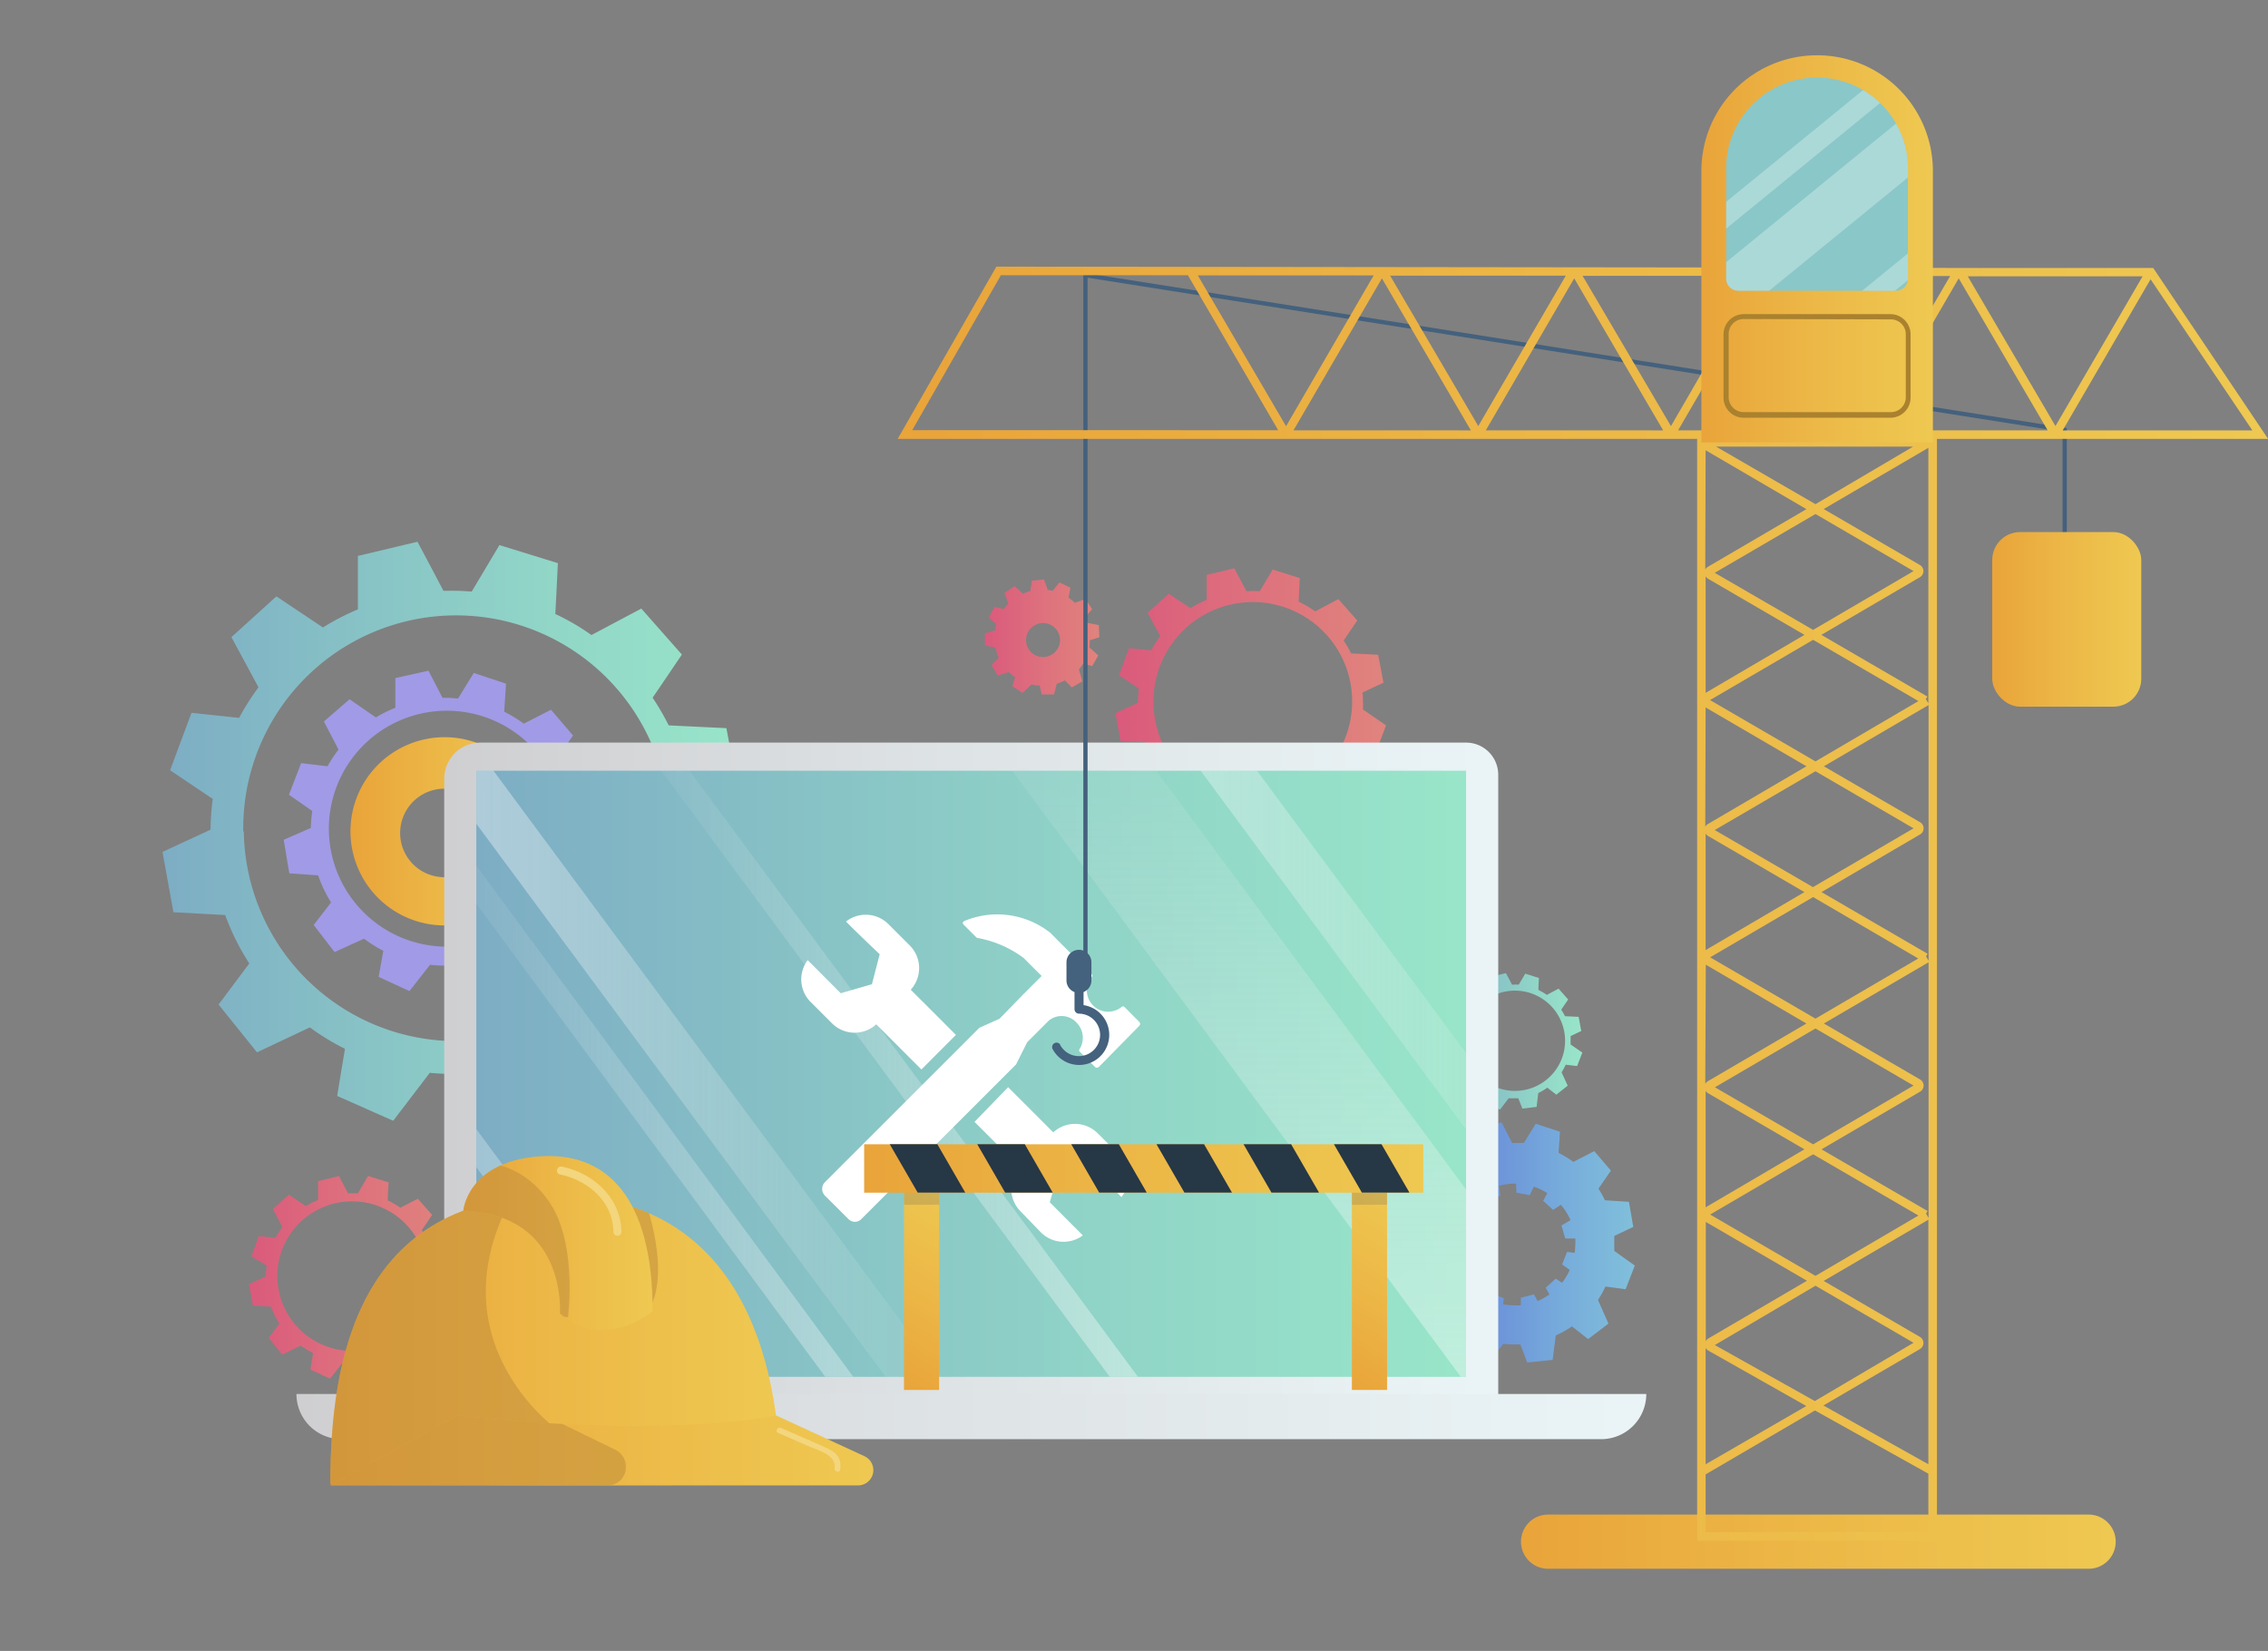 <svg xmlns="http://www.w3.org/2000/svg" xmlns:xlink="http://www.w3.org/1999/xlink" viewBox="0 0 251.09 182.79"><rect x="0" y="0" width="251.09" height="182.79" fill="#808080" stroke="none"/><defs><style>.cls-1{fill:url(#Degradado_sin_nombre_144);}.cls-2{fill:url(#Degradado_sin_nombre_119);}.cls-3{fill:url(#Degradado_sin_nombre_119-2);}.cls-4{fill:url(#Degradado_sin_nombre_119-3);}.cls-5{fill:url(#Degradado_sin_nombre_119-4);}.cls-6{fill:url(#Degradado_sin_nombre_119-5);}.cls-7{fill:url(#Degradado_sin_nombre_119-6);}.cls-8{fill:#8ac7c8;}.cls-9{isolation:isolate;}.cls-10{fill:url(#Degradado_sin_nombre_144-2);}.cls-11{fill:url(#Degradado_sin_nombre_162);}.cls-12{fill:url(#Degradado_sin_nombre_162-2);}.cls-13{fill:url(#Degradado_sin_nombre_144-3);}.cls-14{fill:#a19ae6;}.cls-15{fill:url(#Degradado_sin_nombre_119-7);}.cls-16{fill:url(#Degradado_sin_nombre_162-3);}.cls-17{fill:url(#Degradado_sin_nombre_152);}.cls-18{fill:url(#Degradado_sin_nombre_98);}.cls-19{clip-path:url(#clip-path);}.cls-20,.cls-21,.cls-22,.cls-23,.cls-24{opacity:0.44;}.cls-20,.cls-21,.cls-22,.cls-23,.cls-24,.cls-25{mix-blend-mode:screen;}.cls-20{fill:url(#Degradado_sin_nombre_8);}.cls-21{fill:url(#Degradado_sin_nombre_8-2);}.cls-22{fill:url(#Degradado_sin_nombre_8-3);}.cls-23{fill:url(#Degradado_sin_nombre_8-4);}.cls-24{fill:url(#Degradado_sin_nombre_8-5);}.cls-25,.cls-32{fill:#fff;}.cls-25{opacity:0.28;}.cls-26{fill:url(#Degradado_sin_nombre_98-2);}.cls-27{clip-path:url(#clip-path-2);}.cls-28{fill:#bc893b;opacity:0.49;}.cls-29{clip-path:url(#clip-path-3);}.cls-30{clip-path:url(#clip-path-4);}.cls-31{fill:#f3d67d;}.cls-33{clip-path:url(#clip-path-5);}.cls-34{fill:#606060;opacity:0.22;mix-blend-mode:multiply;}.cls-35{clip-path:url(#clip-path-6);}.cls-36{clip-path:url(#clip-path-7);}.cls-37{fill:#263746;}.cls-38{fill:#44617d;}.cls-39{fill:url(#Degradado_sin_nombre_119-14);}.cls-40{fill:none;stroke:#44617d;stroke-miterlimit:10;stroke-width:0.47px;}.cls-41{fill:url(#Degradado_sin_nombre_119-15);}.cls-42{fill:url(#Degradado_sin_nombre_119-16);}.cls-43{clip-path:url(#clip-path-8);}.cls-44{fill:#e9f8f7;opacity:0.35;}.cls-45{fill:#aa812e;}.cls-46{fill:url(#Degradado_sin_nombre_119-17);}</style><linearGradient id="Degradado_sin_nombre_144" x1="-24.61" y1="112.76" x2="84.97" y2="112.76" gradientTransform="matrix(1, 0, 0, -1, 59.36, 225.52)" gradientUnits="userSpaceOnUse"><stop offset="0.01" stop-color="#98e5c9"/><stop offset="0.37" stop-color="#90d4c7"/><stop offset="1" stop-color="#7dadc4"/></linearGradient><linearGradient id="Degradado_sin_nombre_119" x1="51.32" y1="142.29" x2="101.14" y2="142.29" gradientTransform="matrix(-1, 0, 0, 1, 119.73, 0)" gradientUnits="userSpaceOnUse"><stop offset="0.01" stop-color="#eec851"/><stop offset="0.53" stop-color="#ecb746"/><stop offset="1" stop-color="#e9a43a"/></linearGradient><linearGradient id="Degradado_sin_nombre_119-2" x1="41.05" y1="154.46" x2="101.14" y2="154.46" xlink:href="#Degradado_sin_nombre_119"/><linearGradient id="Degradado_sin_nombre_119-3" x1="65.43" y1="131.54" x2="86.39" y2="131.54" xlink:href="#Degradado_sin_nombre_119"/><linearGradient id="Degradado_sin_nombre_119-4" x1="-19.4" y1="126.64" x2="-8.4" y2="145.7" gradientTransform="matrix(1, 0, 0, -1, 147.53, 272.34)" xlink:href="#Degradado_sin_nombre_119"/><linearGradient id="Degradado_sin_nombre_119-5" x1="30.17" y1="126.64" x2="41.18" y2="145.7" gradientTransform="matrix(1, 0, 0, -1, 48.37, 272.34)" xlink:href="#Degradado_sin_nombre_119"/><linearGradient id="Degradado_sin_nombre_119-6" x1="-19.86" y1="123.24" x2="42.04" y2="123.24" gradientTransform="matrix(1, 0, 0, -1, 97.55, 246.48)" xlink:href="#Degradado_sin_nombre_119"/><linearGradient id="Degradado_sin_nombre_144-2" x1="55.42" y1="85.89" x2="119.73" y2="85.89" gradientTransform="matrix(-1, 0, 0, 1, 119.73, 0)" xlink:href="#Degradado_sin_nombre_144"/><linearGradient id="Degradado_sin_nombre_162" x1="-15.7" y1="71.73" x2="14.18" y2="71.73" gradientTransform="matrix(-1, 0, 0, 1, 119.73, 0)" gradientUnits="userSpaceOnUse"><stop offset="0.01" stop-color="#e0837d"/><stop offset="0.47" stop-color="#de727d"/><stop offset="1" stop-color="#da5a7c"/></linearGradient><linearGradient id="Degradado_sin_nombre_162-2" x1="87.56" y1="135.28" x2="110.15" y2="135.28" xlink:href="#Degradado_sin_nombre_162"/><linearGradient id="Degradado_sin_nombre_144-3" x1="-37.48" y1="109.18" x2="-22.34" y2="109.18" gradientTransform="matrix(-1, 0, 0, 1, 119.73, 0)" xlink:href="#Degradado_sin_nombre_144"/><linearGradient id="Degradado_sin_nombre_119-7" x1="78.08" y1="85.92" x2="98.92" y2="85.92" xlink:href="#Degradado_sin_nombre_119"/><linearGradient id="Degradado_sin_nombre_162-3" x1="15.91" y1="64.44" x2="28.68" y2="64.44" xlink:href="#Degradado_sin_nombre_162"/><linearGradient id="Degradado_sin_nombre_152" x1="-43.31" y1="131.51" x2="-16.54" y2="131.51" gradientTransform="matrix(-1, 0, 0, 1, 119.73, 0)" gradientUnits="userSpaceOnUse"><stop offset="0.01" stop-color="#80bfdb"/><stop offset="0.27" stop-color="#78aedb"/><stop offset="0.79" stop-color="#6482d9"/><stop offset="1" stop-color="#5b6fd9"/></linearGradient><linearGradient id="Degradado_sin_nombre_98" x1="-28.16" y1="112.66" x2="88.53" y2="112.66" gradientTransform="matrix(1, 0, 0, -1, 59.36, 225.32)" gradientUnits="userSpaceOnUse"><stop offset="0.01" stop-color="#eaf4f6"/><stop offset="0.52" stop-color="#dee3e5"/><stop offset="1" stop-color="#cfcfd1"/></linearGradient><clipPath id="clip-path" transform="translate(17.99 6.12)"><rect class="cls-1" x="34.76" y="79.21" width="109.58" height="67.11" transform="translate(179.09 225.52) rotate(180)"/></clipPath><linearGradient id="Degradado_sin_nombre_8" x1="-4.45" y1="157.52" x2="-4.45" y2="60.68" gradientTransform="matrix(0.8, 0.59, 0.59, -0.8, 62.85, 199.44)" gradientUnits="userSpaceOnUse"><stop offset="0" stop-color="#fff"/><stop offset="1" stop-color="#f1f1f1" stop-opacity="0"/></linearGradient><linearGradient id="Degradado_sin_nombre_8-2" x1="-363.21" y1="-176.38" x2="-293.15" y2="-176.38" gradientTransform="matrix(0.8, 0.59, 0.59, -0.8, 501.15, 152.06)" xlink:href="#Degradado_sin_nombre_8"/><linearGradient id="Degradado_sin_nombre_8-3" x1="162.11" y1="-37.11" x2="232.17" y2="-37.11" gradientTransform="matrix(-0.8, -0.59, -0.59, 0.8, 198.14, 264.45)" xlink:href="#Degradado_sin_nombre_8"/><linearGradient id="Degradado_sin_nombre_8-4" x1="30.54" y1="120.39" x2="98.58" y2="120.39" gradientTransform="matrix(0.8, 0.59, 0.59, -0.8, -68.34, 178.77)" xlink:href="#Degradado_sin_nombre_8"/><linearGradient id="Degradado_sin_nombre_8-5" x1="6.34" y1="109.72" x2="74.39" y2="109.72" gradientTransform="matrix(0.8, 0.59, 0.59, -0.8, -18.35, 173.91)" xlink:href="#Degradado_sin_nombre_8"/><linearGradient id="Degradado_sin_nombre_98-2" x1="-44.53" y1="150.73" x2="104.89" y2="150.73" gradientTransform="matrix(-1, 0, 0, 1, 119.73, 0)" xlink:href="#Degradado_sin_nombre_98"/><clipPath id="clip-path-2" transform="translate(17.99 6.12)"><path class="cls-2" d="M18.58,158.23c0,.11,49.83.11,49.83,0,0-13.76-4.49-32-24.91-32C21.58,126.26,18.58,144.47,18.58,158.23Z"/></clipPath><clipPath id="clip-path-3" transform="translate(17.99 6.12)"><path class="cls-3" d="M18.58,158.34H77a1.7,1.7,0,0,0,1.7-1.7h0a1.71,1.71,0,0,0-1-1.54l-9.77-4.51s-11.7,2.62-35.22,0Z"/></clipPath><clipPath id="clip-path-4" transform="translate(17.99 6.12)"><path class="cls-4" d="M44,139.3s.84-11-10.7-11.37c0,0,.44-5.31,8.14-6s12.83,4.49,12.83,17.11C54.3,139.09,48.74,143.58,44,139.3Z"/></clipPath><clipPath id="clip-path-5" transform="translate(17.99 6.12)"><rect class="cls-5" x="131.68" y="124.58" width="3.89" height="23.18" transform="translate(267.25 272.34) rotate(180)"/></clipPath><clipPath id="clip-path-6" transform="translate(17.99 6.12)"><rect class="cls-6" x="82.11" y="124.58" width="3.89" height="23.18" transform="translate(168.1 272.34) rotate(180)"/></clipPath><clipPath id="clip-path-7" transform="translate(17.99 6.12)"><rect class="cls-7" x="77.69" y="120.56" width="61.9" height="5.36" transform="translate(217.27 246.48) rotate(180)"/></clipPath><linearGradient id="Degradado_sin_nombre_119-14" x1="663.47" y1="164.55" x2="729.35" y2="164.55" gradientTransform="matrix(-1, 0, 0, 1, 879.73, 0)" xlink:href="#Degradado_sin_nombre_119"/><linearGradient id="Degradado_sin_nombre_119-15" x1="646.62" y1="93.92" x2="798.34" y2="93.92" gradientTransform="matrix(-1, 0, 0, 1, 879.73, 0)" xlink:href="#Degradado_sin_nombre_119"/><linearGradient id="Degradado_sin_nombre_119-16" x1="683.75" y1="21.43" x2="709.35" y2="21.43" gradientTransform="matrix(-1, 0, 0, 1, 879.73, 0)" xlink:href="#Degradado_sin_nombre_119"/><clipPath id="clip-path-8" transform="translate(17.99 6.12)"><path class="cls-8" d="M191.9,26.07H174.45a1.34,1.34,0,0,1-1.34-1.34V12.54A10.06,10.06,0,0,1,183.17,2.47h0a10.07,10.07,0,0,1,10.07,10.07V24.73A1.34,1.34,0,0,1,191.9,26.07Z"/></clipPath><linearGradient id="Degradado_sin_nombre_119-17" x1="660.65" y1="62.46" x2="677.15" y2="62.46" gradientTransform="matrix(1, 0, 0, -1, -458.07, 124.91)" xlink:href="#Degradado_sin_nombre_119"/></defs><title>Zasób 3</title><g class="cls-9"><g id="Warstwa_2" data-name="Warstwa 2"><g id="OBJECTS"><path class="cls-10" d="M6.94,95.19a26.55,26.55,0,0,0,2.67,5.36l-3.4,4.55,4.25,5.29,5.85-2.76A26.86,26.86,0,0,0,20.2,110c-.38,2.28-.86,5.22-.86,5.22l6.2,2.75,4.05-5.31a27.7,27.7,0,0,0,2.89.12c.56,0,1.11,0,1.65-.08.83,2.14,1.89,4.83,1.89,4.83l6.74-.81.75-6.51a27,27,0,0,0,4.25-2.51L52.1,111l5.34-4.19-2.88-6.27A28,28,0,0,0,56.5,97l5.36.63,2.44-6.33-5.5-3.8c0-.62.05-1.24,0-1.87s-.05-1.41-.12-2.11l5-2.35-1.25-6.67-6.39-.31a27.4,27.4,0,0,0-1.78-3.06c1.33-1.95,3.24-4.78,3.24-4.78l-4.49-5.09-5.52,2.93a25.71,25.71,0,0,0-4-2.33c.13-2.35.28-5.63.28-5.63l-6.47-2-3.07,5.15a25.88,25.88,0,0,0-2.65-.09l-.48,0c-1.09-2.09-2.87-5.43-2.87-5.43l-6.6,1.57v5.92a27.27,27.27,0,0,0-3.87,2l-5.15-3.44L7.63,64.42l3,5.56a26.46,26.46,0,0,0-2.15,3.38L3.21,72.8.84,79.16l4.72,3.17a27.5,27.5,0,0,0-.24,3.41L0,88.2l1.21,6.68Zm2-9.25a23.57,23.57,0,1,1,23.92,23.21A23.57,23.57,0,0,1,9,85.94Z" transform="translate(17.99 6.12)"/><path class="cls-11" d="M108.77,76.05A12.58,12.58,0,0,0,110,78.54c-.66.87-1.58,2.11-1.58,2.11l2,2.46,2.72-1.28a12.78,12.78,0,0,0,1.81,1.09c-.18,1.07-.4,2.43-.4,2.43l2.89,1.28,1.88-2.47c.44,0,.89.06,1.34.06l.77,0c.38,1,.88,2.25.88,2.25l3.13-.38.34-3a12.27,12.27,0,0,0,2-1.17l2,1.55,2.49-2-1.34-2.92a12.52,12.52,0,0,0,.9-1.65l2.49.29,1.14-3-2.56-1.76a8.42,8.42,0,0,0,0-.87c0-.33,0-.66-.06-1l2.33-1.09-.58-3.1-3-.15a11.2,11.2,0,0,0-.83-1.42l1.51-2.22-2.09-2.37-2.56,1.36a13,13,0,0,0-1.84-1.08c.06-1.09.13-2.61.13-2.61l-3-.94-1.43,2.39c-.4,0-.81-.05-1.23,0H120l-1.34-2.53-3.06.73v2.76a11.67,11.67,0,0,0-1.79.93l-2.4-1.6-2.35,2.11,1.4,2.58a12.26,12.26,0,0,0-1,1.57L107,65.64l-1.11,3,2.2,1.47a11.9,11.9,0,0,0-.11,1.59l-2.48,1.14.57,3.1Zm.94-4.3a11,11,0,1,1,11.11,10.79A10.94,10.94,0,0,1,109.71,71.75Z" transform="translate(17.99 6.12)"/><path class="cls-12" d="M12,138.55a10,10,0,0,0,.94,1.88L11.76,142l1.49,1.86,2.06-1a9.88,9.88,0,0,0,1.36.83l-.3,1.83,2.18,1L20,144.68a8.7,8.7,0,0,0,1,0,5.63,5.63,0,0,0,.58,0c.29.76.66,1.7.66,1.7l2.37-.28.26-2.29a9.36,9.36,0,0,0,1.5-.88l1.52,1.16,1.88-1.47-1-2.2a10.86,10.86,0,0,0,.68-1.26l1.88.22.86-2.22-1.93-1.34c0-.21,0-.43,0-.65s0-.5,0-.74l1.76-.83-.44-2.34-2.25-.11a8.88,8.88,0,0,0-.62-1.08c.47-.68,1.14-1.68,1.14-1.68l-1.58-1.79-1.94,1a9.17,9.17,0,0,0-1.39-.81c0-.83.1-2,.1-2l-2.28-.71L21.63,126c-.3,0-.61,0-.92,0h-.17l-1-1.91-2.32.56v2.08a9.58,9.58,0,0,0-1.35.7L14,126.15l-1.78,1.59,1.05,2a9.16,9.16,0,0,0-.75,1.19l-1.85-.2-.84,2.24L11.53,134a9.42,9.42,0,0,0-.08,1.2l-1.87.86.42,2.35Zm.71-3.25a8.28,8.28,0,1,1,8.41,8.15A8.29,8.29,0,0,1,12.72,135.3Z" transform="translate(17.99 6.12)"/><path class="cls-13" d="M143.7,111.37a6.18,6.18,0,0,0,.63,1.26l-.8,1.07,1,1.25,1.38-.65a6,6,0,0,0,.91.55c-.09.54-.2,1.24-.2,1.24l1.46.64.95-1.25c.23,0,.45,0,.68,0l.39,0,.45,1.14,1.58-.19.18-1.53a6.31,6.31,0,0,0,1-.6l1,.78,1.26-1-.68-1.48a6.85,6.85,0,0,0,.46-.84l1.26.15.58-1.49-1.3-.9c0-.14,0-.29,0-.44a4,4,0,0,0,0-.49l1.18-.56-.29-1.57-1.51-.07a5.2,5.2,0,0,0-.42-.72l.77-1.13-1.06-1.2-1.3.69a6.62,6.62,0,0,0-.93-.54c0-.56.06-1.33.06-1.33l-1.52-.48-.72,1.22a4.42,4.42,0,0,0-.63,0h-.11l-.68-1.28-1.55.37v1.4a6,6,0,0,0-.91.47l-1.22-.81-1.19,1.07.71,1.31a5.92,5.92,0,0,0-.51.79l-1.24-.13-.56,1.5,1.12.74a5.42,5.42,0,0,0-.06.81l-1.25.57.28,1.58Zm.48-2.18a5.55,5.55,0,1,1,5.63,5.47A5.55,5.55,0,0,1,144.18,109.19Z" transform="translate(17.99 6.12)"/><path class="cls-14" d="M17.23,90.8a15.5,15.5,0,0,0,1.43,3l-1.92,2.49,2.31,3,3.26-1.48a14.77,14.77,0,0,0,2.14,1.34c-.23,1.26-.52,2.89-.52,2.89l3.41,1.57,2.28-2.91a14.21,14.21,0,0,0,1.61.09c.3,0,.61,0,.91,0,.44,1.2,1,2.7,1,2.7l3.73-.4.47-3.59a15.1,15.1,0,0,0,2.38-1.36l2.37,1.87,3-2.27-1.54-3.5a15.1,15.1,0,0,0,1.1-2l3,.39L49,89.1,46,87c0-.35,0-.69,0-1s0-.78,0-1.17l2.79-1.26-.64-3.7-3.53-.23a14.37,14.37,0,0,0-1-1.71l1.83-2.62-2.44-2.85L40,74a15,15,0,0,0-2.17-1.32c.09-1.3.2-3.11.2-3.11l-3.57-1.18-1.74,2.83a14.13,14.13,0,0,0-1.46-.08H31l-1.55-3-3.67.81,0,3.29a15.49,15.49,0,0,0-2.16,1.07L20.71,71.3l-2.84,2.46,1.62,3.11a14.42,14.42,0,0,0-1.22,1.85l-2.92-.35L14,81.87l2.58,1.8a16.43,16.43,0,0,0-.16,1.88l-3,1.31.62,3.71Zm1.19-5.11a13.06,13.06,0,1,1,13.06,13A13.06,13.06,0,0,1,18.42,85.69Z" transform="translate(17.99 6.12)"/><path class="cls-15" d="M20.81,85.92A10.42,10.42,0,1,0,31.23,75.5,10.42,10.42,0,0,0,20.81,85.92Zm5.5.18A4.9,4.9,0,1,1,31.2,91,4.89,4.89,0,0,1,26.31,86.1Z" transform="translate(17.99 6.12)"/><path class="cls-16" d="M92.21,65.57a5.56,5.56,0,0,0,.38,1.13l-.81.8.69,1.17,1.23-.38a6.53,6.53,0,0,0,.7.58l-.32,1,1.14.72,1-.93a5,5,0,0,0,.56.11l.33,0c.1.45.23,1,.23,1l1.36,0L99,69.58a4.82,4.82,0,0,0,.91-.37l.76.78,1.17-.67L101.45,68a6,6,0,0,0,.48-.65l1,.28.67-1.18-1-.91a2.2,2.2,0,0,0,.06-.37c0-.14,0-.28,0-.41l1.06-.32-.06-1.35-1.25-.25a5.32,5.32,0,0,0-.26-.66l.77-.84-.73-1.14-1.18.42a4.92,4.92,0,0,0-.71-.57c.09-.46.22-1.1.22-1.1l-1.22-.59-.75.93-.52-.1H98c-.15-.44-.41-1.15-.41-1.15l-1.34.12-.18,1.17a5,5,0,0,0-.82.28l-.91-.83-1.13.75.43,1.18a5.07,5.07,0,0,0-.52.61l-1-.26-.65,1.18.84.76a5,5,0,0,0-.14.67L91.05,64l0,1.35Zm3.41-1.06a1.88,1.88,0,1,1,1.62,2.1A1.88,1.88,0,0,1,95.62,64.51Z" transform="translate(17.99 6.12)"/><path class="cls-17" d="M139.11,135.26a11.41,11.41,0,0,0,1.09,2.25c-.61.77-1.45,1.87-1.45,1.87l1.74,2.23,2.45-1.11a11.49,11.49,0,0,0,1.61,1c-.18,1-.4,2.17-.4,2.17l2.57,1.18,1.72-2.19a9.71,9.71,0,0,0,1.21.07l.68,0,.76,2,2.81-.29.35-2.71a10.89,10.89,0,0,0,1.79-1l1.79,1.41,2.25-1.71-1.16-2.63a11.24,11.24,0,0,0,.83-1.48l2.23.3L163,134l-2.27-1.62q0-.39,0-.78c0-.3,0-.59,0-.88l2.1-1-.48-2.78-2.66-.17a10.13,10.13,0,0,0-.72-1.29c.57-.8,1.38-2,1.38-2l-1.84-2.15-2.31,1.19a12,12,0,0,0-1.64-1c.07-1,.15-2.34.15-2.34l-2.68-.88-1.31,2.12c-.37,0-.73,0-1.1,0h-.21l-1.16-2.28-2.76.61,0,2.47a11.66,11.66,0,0,0-1.62.81l-2.13-1.46-2.13,1.85,1.22,2.34a10.79,10.79,0,0,0-.92,1.39l-2.2-.26-1,2.63,1.94,1.35a11.18,11.18,0,0,0-.12,1.42l-2.23,1,.46,2.79Zm9.32,3c0-.35.08-.65.08-.65l-1.4-.54-.42.6a7.13,7.13,0,0,1-1.05-.66l.43-.69-1-1.09-.75.43a7.07,7.07,0,0,1-.77-1.3l.66-.3-.29-1.47-.88,0a6.84,6.84,0,0,1-.07-.91c0-.14,0-.28,0-.41l1.27-.07.28-1.47-1.1-.51a6.07,6.07,0,0,1,.51-1l.93.52,1-1.11-.64-1a7.14,7.14,0,0,1,.89-.67l.59.85,1.4-.54s-.07-.61-.13-1.11a6.93,6.93,0,0,1,1.72-.23h.16l.05,1,1.47.27.44-.94a6.69,6.69,0,0,1,1.5.72l-.46.85,1.1,1,.86-.56a6.68,6.68,0,0,1,1.07,1.7l-1,.59.41,1.44,1.12,0a5.37,5.37,0,0,1,0,.7,6.54,6.54,0,0,1-.07.89l-.84-.1-.55,1.39.85.6a6.8,6.8,0,0,1-.86,1.42l-.7-.45-1.1,1,.41.75a8,8,0,0,1-1.31.73l-.4-.74-1.46.37v.84c-.24,0-.48,0-.73,0A7.47,7.47,0,0,1,148.43,138.3Z" transform="translate(17.99 6.12)"/><path class="cls-18" d="M31.2,76.13H147.89a0,0,0,0,1,0,0v69.09a4,4,0,0,1-4,4H34.76a3.56,3.56,0,0,1-3.56-3.56V76.13A0,0,0,0,1,31.2,76.13Z" transform="translate(197.07 231.44) rotate(180)"/><rect class="cls-1" x="34.76" y="79.21" width="109.58" height="67.11" transform="translate(197.07 231.65) rotate(180)"/><g class="cls-19"><rect class="cls-20" x="117.77" y="53.6" width="12.81" height="111" transform="translate(306.87 129.06) rotate(143.5)"/><rect class="cls-21" x="129.92" y="43.11" width="5.02" height="111" transform="translate(-14.7 104.25) rotate(-36.5)"/><rect class="cls-22" x="59.24" y="61.85" width="5.02" height="111" transform="translate(199.17 181.07) rotate(143.5)"/><rect class="cls-23" x="53.92" y="64.89" width="2.51" height="111" transform="matrix(-0.8, 0.59, -0.59, -0.8, 189.12, 190.48)"/><rect class="cls-24" x="78.11" y="54.22" width="2.51" height="111" transform="translate(226.41 156.84) rotate(143.5)"/><rect class="cls-25" x="41.11" y="75.8" width="2.51" height="111" transform="translate(172.51 217.77) rotate(143.5)"/></g><path class="cls-26" d="M19.81,153.22H159.27a5,5,0,0,0,5-5H14.83A5,5,0,0,0,19.81,153.22Z" transform="translate(17.99 6.12)"/><path class="cls-2" d="M18.58,158.23c0,.11,49.83.11,49.83,0,0-13.76-4.49-32-24.91-32C21.58,126.26,18.58,144.47,18.58,158.23Z" transform="translate(17.99 6.12)"/><g class="cls-27"><path class="cls-28" d="M43.5,152s-15.72-11.36-2.25-29.54H13v47.48H44.46L43.5,152" transform="translate(17.99 6.12)"/><path class="cls-28" d="M53.23,126.26c.21.43,3.42,9.2.21,13.26L43.82,122Z" transform="translate(17.99 6.12)"/></g><path class="cls-3" d="M18.58,158.34H77a1.7,1.7,0,0,0,1.7-1.7h0a1.71,1.71,0,0,0-1-1.54l-9.77-4.51s-11.7,2.62-35.22,0Z" transform="translate(17.99 6.12)"/><g class="cls-29"><path class="cls-28" d="M-18,158.34H49.35a2,2,0,0,0,1.95-2.06h0a2.08,2.08,0,0,0-1.13-1.87L38.9,148.93S25.41,152.1-1.71,149Z" transform="translate(17.99 6.12)"/></g><path class="cls-4" d="M44,139.3s.84-11-10.7-11.37c0,0,.44-5.31,8.14-6s12.83,4.49,12.83,17.11C54.3,139.09,48.74,143.58,44,139.3Z" transform="translate(17.99 6.12)"/><g class="cls-30"><path class="cls-28" d="M44.89,139.73s.85-6.2-1.07-10.9-7.49-8.13-12.41-4.92.22,11.55.22,11.55l12,4.06" transform="translate(17.99 6.12)"/></g><path class="cls-31" d="M49.92,130.32c0-3.38-2.81-5.77-5.92-6.41-.57-.12-.33-1,.23-.86,3.51.72,6.56,3.5,6.58,7.27a.45.45,0,0,1-.89,0Z" transform="translate(17.99 6.12)"/><path class="cls-31" d="M74.41,156.43c.22-1.54-2-2-3.06-2.51l-3.21-1.4c-.38-.16,0-.72.33-.55l4.22,1.85c1.34.6,2.59,1,2.34,2.79-.06.4-.68.23-.62-.18Z" transform="translate(17.99 6.12)"/><path class="cls-32" d="M97.79,96.79l.46.33,4.66,4.67a.17.17,0,0,1,0,.22,2.35,2.35,0,0,0,3.26,3.36.25.25,0,0,1,.33,0l1.64,1.65a.31.31,0,0,1,0,.44L103.67,112a.31.31,0,0,1-.44,0l-1.7-1.7a.21.21,0,0,1,0-.27,2.36,2.36,0,0,0-.33-2.92,2.24,2.24,0,0,0-3.07-.24l-2.4,2.4-1.23,2.46-17.1,17.09a1,1,0,0,1-1.49,0l-2.57-2.56a1.07,1.07,0,0,1,0-1.5l17.1-17.09,2.23-1L95.27,104l.06-.06,2-2-2-2a12.11,12.11,0,0,0-5.09-2.21.2.2,0,0,1-.13-.06l-1.43-1.43a.23.23,0,0,1,.07-.38A9.46,9.46,0,0,1,97.79,96.79Z" transform="translate(17.99 6.12)"/><path class="cls-32" d="M93.62,114.25l5,5a3.55,3.55,0,0,1,4.91.1l2.36,2.36a3.56,3.56,0,0,1,.28,4.7c-1.33-1.31-3.62-3.72-3.62-3.72l-3.32.86-1,3.44,3.66,3.67a3.56,3.56,0,0,1-4.64-.33L95,128a3.55,3.55,0,0,1-.1-4.91l-5-5Z" transform="translate(17.99 6.12)"/><path class="cls-32" d="M87.84,108.46l-5-5a3.55,3.55,0,0,0-.11-4.9l-2.36-2.36a3.55,3.55,0,0,0-4.7-.29c1.32,1.34,3.73,3.62,3.73,3.62l-.86,3.32-3.45,1-3.66-3.67a3.54,3.54,0,0,0,.33,4.64l2.36,2.36a3.55,3.55,0,0,0,4.9.11l5,5Z" transform="translate(17.99 6.12)"/><rect class="cls-5" x="131.68" y="124.58" width="3.89" height="23.18" transform="translate(285.24 278.47) rotate(180)"/><g class="cls-33"><rect class="cls-34" x="125.92" y="114.53" width="17.82" height="12.73" transform="translate(287.65 247.92) rotate(180)"/></g><rect class="cls-6" x="82.11" y="124.58" width="3.89" height="23.18" transform="translate(186.08 278.47) rotate(180)"/><g class="cls-35"><rect class="cls-34" x="76.35" y="114.53" width="17.82" height="12.73" transform="translate(188.5 247.92) rotate(180)"/></g><rect class="cls-7" x="77.69" y="120.56" width="61.9" height="5.36" transform="translate(235.26 252.61) rotate(180)"/><g class="cls-36"><rect class="cls-37" x="131.95" y="117.08" width="4.56" height="13.53" transform="translate(330.38 170.11) rotate(150)"/><rect class="cls-37" x="122.17" y="117.48" width="4.56" height="13.53" transform="translate(312.33 175.74) rotate(150)"/><rect class="cls-37" x="112.39" y="117.21" width="4.56" height="13.53" transform="translate(293.94 180.14) rotate(150)"/><rect class="cls-37" x="102.47" y="116.41" width="4.56" height="13.53" transform="translate(275.04 183.59) rotate(150)"/><rect class="cls-37" x="92.16" y="116.54" width="4.56" height="13.53" transform="translate(255.85 189) rotate(150)"/><rect class="cls-37" x="82.37" y="116.41" width="4.56" height="13.53" transform="translate(237.54 193.64) rotate(150)"/></g><path class="cls-38" d="M99.37,109.55a2.35,2.35,0,1,0,2.09-3.44.5.5,0,0,1-.49-.49v-2.54a.49.49,0,0,1,1,0v2.54l-.49-.49A3.33,3.33,0,1,1,98.53,110a.49.49,0,0,1,.84-.49Z" transform="translate(17.99 6.12)"/><path class="cls-38" d="M101.46,103.81h0a1.38,1.38,0,0,0,1.38-1.38v-2a1.38,1.38,0,0,0-1.38-1.39h0a1.38,1.38,0,0,0-1.38,1.39v2A1.38,1.38,0,0,0,101.46,103.81Z" transform="translate(17.99 6.12)"/><path class="cls-39" d="M213.24,167.57H153.4a3,3,0,0,1-3-3h0a3,3,0,0,1,3-3h59.84a3,3,0,0,1,3,3h0A3,3,0,0,1,213.24,167.57Z" transform="translate(17.99 6.12)"/><polyline class="cls-40" points="120.17 106.05 120.17 30.47 228.58 47.6 228.58 60.57"/><path class="cls-41" d="M169.9,42.47v122h26.55v-122h36.66L220.39,23.55h-.25l-20.86,0,0,0,0,0L178,23.5h0l-85.68-.1L81.39,42.47Zm.94,1.26L182,50.25l-10.92,6.39a.83.83,0,0,0-.28.28ZM183,50.79l10.86,6.32-11.12,6.51L171.85,57.3ZM172,43.33h21.81L183,49.7ZM195.5,71.76l-.28-.48.17-.28-11.74-6.83,10.92-6.39a.78.78,0,0,0,0-1.34l-10.66-6.2,11.59-6.78Zm-24.66.45L182,78.72l-10.92,6.4a.83.83,0,0,0-.28.28ZM183,79.27l10.86,6.32L182.72,92.1l-10.87-6.32Zm-11.67-7.88,11.41-6.67,11.66,6.78L183,78.18Zm24.19,28.85-.28-.48.17-.28-11.74-6.83,10.92-6.39a.78.78,0,0,0,0-1.34l-10.66-6.2,11.59-6.78Zm-24.66.45L182,107.2l-10.92,6.39a.86.86,0,0,0-.28.29ZM183,107.75l10.86,6.32-11.12,6.51-10.87-6.32Zm-11.66-7.88,11.4-6.67L194.38,100,183,106.66Zm24.18,28.85-.28-.48.17-.28-11.74-6.83,10.92-6.39a.78.78,0,0,0,0-1.34l-10.66-6.2,11.59-6.78Zm-24.66.45,11.2,6.51-10.92,6.39a.86.86,0,0,0-.28.29Zm.48-.82,11.4-6.67,11.66,6.78L183,135.14ZM195.5,156l-11.62-6.51,10.69-6.25a.78.78,0,0,0,0-1.34l-10.66-6.2,11.59-6.78Zm-12.57-7-11.07-6.2L183,136.23l10.86,6.32Zm-.94.55L170.84,156V143.13a.86.86,0,0,0,.29.28Zm-11.15-22V114.65a.86.86,0,0,0,.29.28l10.65,6.2Zm0-28.48V86.17a.86.86,0,0,0,.29.28l10.65,6.2Zm0-28.48V57.69a.86.86,0,0,0,.29.28l10.65,6.2Zm0,92.93v-6.4l12.1-7.08,12.56,7v6.44ZM124.39,41.07l-9.77-16.7,19.47,0ZM135,24.7l9.85,16.83H125.21Zm.91-.3,19.45,0-9.69,16.65Zm20.38.3,9.85,16.83H146.5Zm.93-.28,19.41,0L167,41.06Zm20.35.28,9.85,16.83H167.79Zm-84.75-.35,20.7,0,10,17.16H83Zm85.7.09,19.39,0-9.66,16.6Zm20.34.26,9.85,16.83H189.08Zm1-.23,19.36,0-9.65,16.58Zm31.51,17.06h-21L220.1,24.8Z" transform="translate(17.99 6.12)"/><path class="cls-42" d="M196,42.86H170.37V12.8A12.8,12.8,0,0,1,183.17,0h0A12.81,12.81,0,0,1,196,12.8Z" transform="translate(17.99 6.12)"/><path class="cls-8" d="M191.9,26.07H174.45a1.34,1.34,0,0,1-1.34-1.34V12.54A10.06,10.06,0,0,1,183.17,2.47h0a10.07,10.07,0,0,1,10.07,10.07V24.73A1.34,1.34,0,0,1,191.9,26.07Z" transform="translate(17.99 6.12)"/><g class="cls-43"><rect class="cls-44" x="161.89" y="7.62" width="44.3" height="2.3" transform="translate(53.91 124.48) rotate(-39.22)"/><rect class="cls-44" x="171.38" y="22.01" width="44.3" height="2.3" transform="translate(46.95 133.72) rotate(-39.22)"/><rect class="cls-44" x="164.91" y="12.3" width="44.3" height="5.46" transform="translate(50.63 127.8) rotate(-39.22)"/></g><path class="cls-45" d="M191.3,40.13H175.05a2.23,2.23,0,0,1-2.23-2.23v-7a2.24,2.24,0,0,1,2.23-2.24H191.3a2.24,2.24,0,0,1,2.23,2.24v7A2.23,2.23,0,0,1,191.3,40.13ZM175.05,29.2a1.66,1.66,0,0,0-1.66,1.66v7a1.66,1.66,0,0,0,1.66,1.65H191.3A1.65,1.65,0,0,0,193,37.9v-7a1.65,1.65,0,0,0-1.65-1.66Z" transform="translate(17.99 6.12)"/><rect class="cls-46" x="202.58" y="52.79" width="16.5" height="19.33" rx="3.09" transform="translate(439.64 131.03) rotate(180)"/></g></g></g></svg>